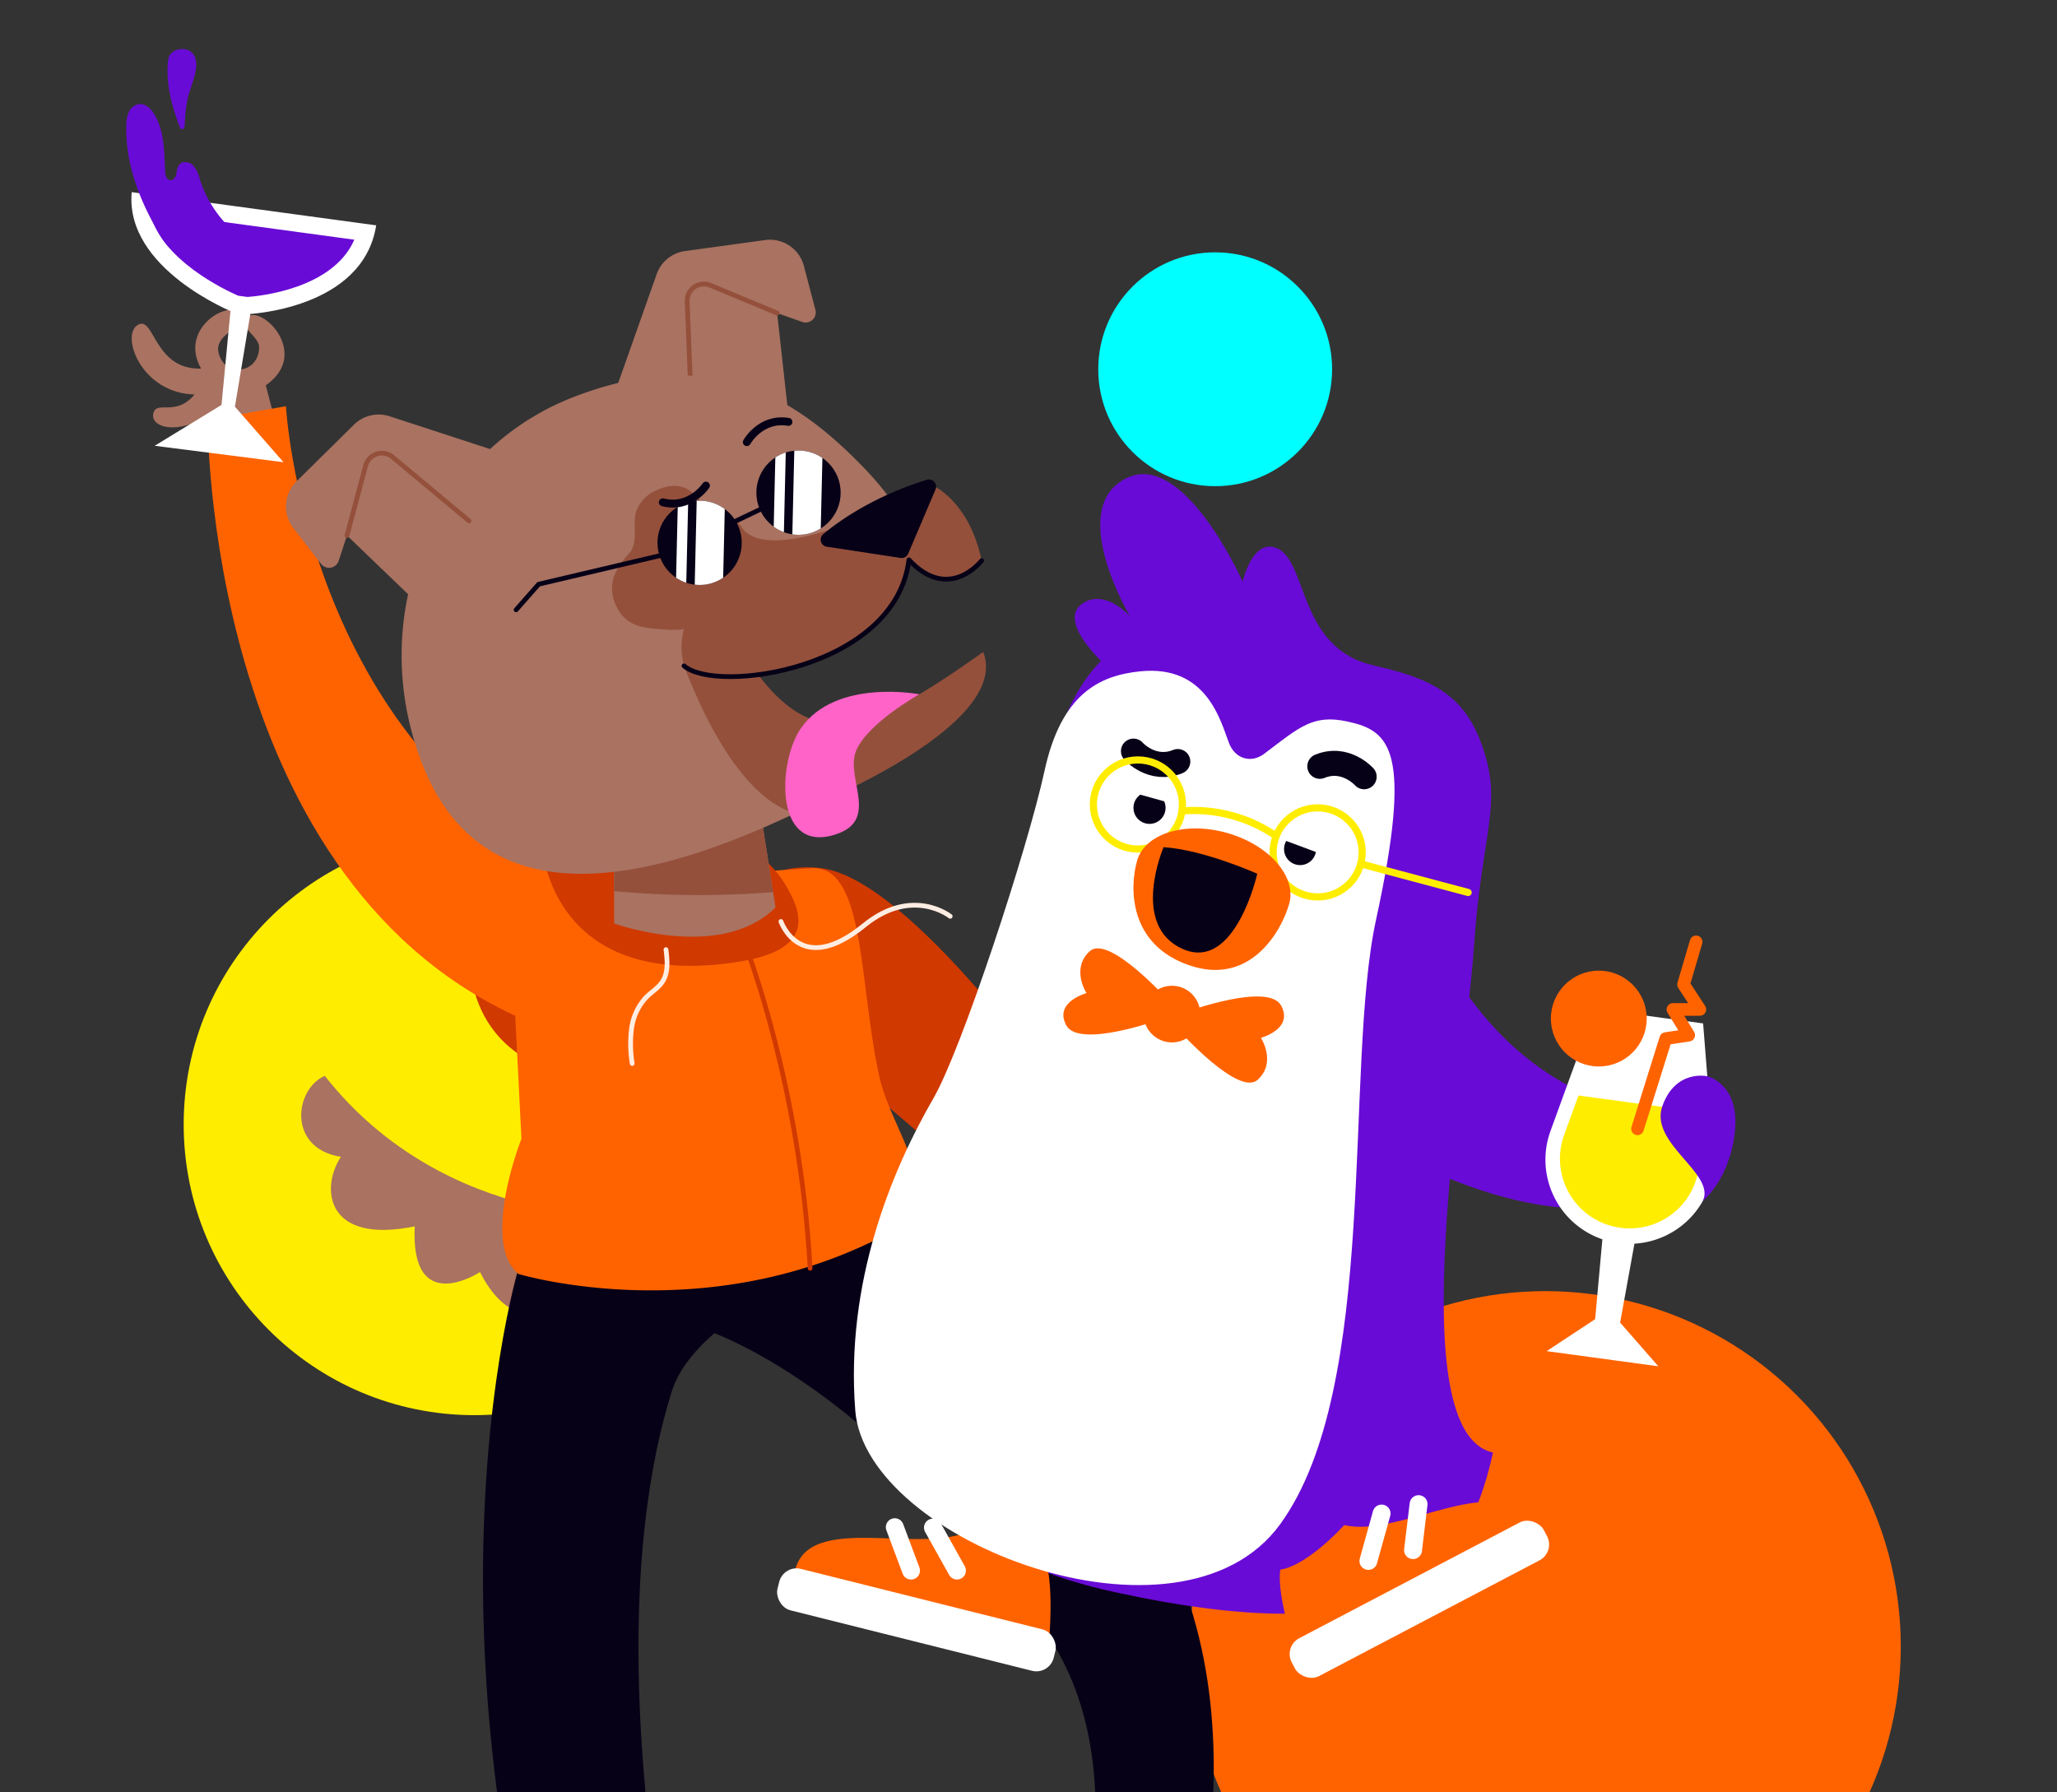 <svg xmlns="http://www.w3.org/2000/svg" xmlns:xlink="http://www.w3.org/1999/xlink" width="575" height="501" viewBox="0 0 575 501"><rect x="0" y="0" width="575" height="501" fill="#333333" stroke="none"/><defs><clipPath id="a"><rect width="575" height="501" transform="translate(0 -0.332)" fill="#fff"/></clipPath></defs><g transform="translate(0 0.332)" clip-path="url(#a)"><g transform="translate(0 -785.332)"><circle cx="81.273" cy="81.273" r="81.273" transform="translate(51.345 1018.05)" fill="#ffed00"/><circle cx="32.685" cy="32.685" r="32.685" transform="translate(306.998 855.538)" fill="aqua"/><circle cx="99.348" cy="99.348" r="99.348" transform="translate(332.638 1145.922)" fill="#ff6300"/><path d="M171.342,896.21l12.213-34.564a9.827,9.827,0,0,1,7.928-6.462l22.385-3.079a9.829,9.829,0,0,1,10.846,7.241l3.222,12.268A2.827,2.827,0,0,1,224.259,875l-7.026-2.485,3.453,31.172Z" fill="#a97261"/><path d="M217.233,872.512l-18.669-7.762a4.681,4.681,0,0,0-6.475,4.509l1.112,27.847" fill="none" stroke="#94503b" stroke-linecap="round" stroke-linejoin="round" stroke-width="1.326"/><path d="M177.779,1125.1s-52.977,3.863-86.992-39.355c-8.407,3.616-10.6,20.211,4.5,22.646-5.717,8.675-4.319,24.557,20.644,19.425-1.262,25.63,18.256,12.77,18.256,12.77,13.117,26.4,36.938,2.28,36.938,2.28Z" fill="#a97261"/><path d="M79.835,914,74.3,892.709c13.235-9.21-2.386-23.792-5.673-18.552-1.643,2.62,3.806,4.893,3.814,7.924.01,3.414-2.358,6.46-6.37,6.239-3.795-.209-5.651-4.677-4.969-6.811,1.262-3.944,6.585-4.809,6.334-7.507-.625-6.709-18.2,1.715-11.227,14.04-13.382.374-13.011-15.212-17.78-12.159s1.177,19.073,15.955,19.391c-5.306,6.382-10.509,1.462-11.524,5.267-.99,3.709,6.718,7.342,19.888-1.935l3.643,20.7Z" fill="#a97261"/><path d="M229.415,1027.677c25.386,2.974,68.3,65.064,68.3,65.064l69.21-5.3,1.8,18.1-82.632,21.24L198.3,1051.549S204.028,1024.7,229.415,1027.677Z" fill="#d03900"/><path d="M196.782,1021.933s-53.008-23.407-61.134,1.544-6.846,48.587,13.731,58.761,47.4-15.291,47.4-15.291Z" fill="#d03900"/><path d="M248.505,1117.911c0,27.553-18.826,34.32-46.379,34.32s-53.4-6.767-53.4-34.32a49.889,49.889,0,1,1,99.778,0Z" fill="#070117"/><path d="M144.946,1139.535s-42.858,141.184,49.447,320.755l21.874-7.485c-48.864-158.054-40.653-240.228-28.48-278.838,6.8-21.585,46.1-35.352,46.1-35.352Z" fill="#070117"/><path d="M242.089,1121.647s35.062,13.462,79.306,87.172c34.589,57.627,11.588,132.967-6.878,183.627L288.43,1383c14.328-50.068,30.219-104.872,3.091-142.88-53.955-75.6-100.079-85.224-100.079-85.224Z" fill="#070117"/><path d="M144.858,1141.11s55.491,16.826,108-13.874c9.4-12.531-3.811-26.574-7.073-41.392-5.8-26.35-3.83-59.609-19.337-58.119l-64.582,4.21a18.241,18.241,0,0,0-18.8,17.966l2.693,53.449S134.357,1132.01,144.858,1141.11Z" fill="#ff6300"/><path d="M162.983,1029.208C85.144,994.086,79.929,898.555,79.929,898.555l-21.87,3.817s-.7,126.373,85.811,166.506C170.193,1048.433,162.983,1029.208,162.983,1029.208Z" fill="#ff6300"/><path d="M61.641,901.111l3.548.463L72.7,856.392l-6.707-.876Z" fill="#fff"/><path d="M65.339,872.347l3.662.478s32.455-1.194,36.156-24.833l-68.339-9.279C34.851,860.246,65.339,872.347,65.339,872.347Z" fill="#fff"/><path d="M66.6,867.674c-3.312-1.438-21.788-10.014-24.693-23.428l57.138,7.759c-6.03,13.881-26.869,15.8-29.872,16.005Z" fill="#690bd6"/><path d="M43.239,909.618l36.007,4.59L65.735,898.751l-3.9-.509Z" fill="#fff"/><path d="M65.195,862.544" fill="none" stroke="#070117" stroke-linecap="round" stroke-linejoin="round" stroke-width="1.326"/><path d="M55.908,835.28a9.565,9.565,0,0,0-1.9-4.023c-1.057-1.063-3.05-1.366-3.966-.179a6.227,6.227,0,0,0-.736,2.559c-.2.876-.844,1.832-1.735,1.734-1.034-.114-1.36-1.441-1.411-2.48-.273-5.511-.182-11.375-3.1-16.06-.918-1.476-2.382-2.894-4.115-2.754a3.815,3.815,0,0,0-2.959,2.3,9.475,9.475,0,0,0-.691,3.834c-.244,10.484,3.67,20.685,8.982,29.727,1.35,2.3,2.876,4.624,5.161,6a14.992,14.992,0,0,0,5.966,1.726,51.447,51.447,0,0,0,9,.306,10.61,10.61,0,0,0,3.528-.637,26.563,26.563,0,0,0,3.689-1.92c1.479-.928.716-.954-.807-1.818a32.732,32.732,0,0,1-14.9-18.309Z" fill="#690bd6"/><path d="M46.921,802.585a5.123,5.123,0,0,1,.412-1.983,4.009,4.009,0,0,1,3.752-1.865,4.114,4.114,0,0,1,1.677.347,3.737,3.737,0,0,1,1.889,2.411,7.367,7.367,0,0,1,.064,3.133c-.438,2.732-1.643,5.282-2.272,7.976a42.913,42.913,0,0,0-.8,7.348c-.029.52-.241,1.209-.76,1.167-.37-.03-.571-.434-.7-.781C48.039,814.613,46.433,808.773,46.921,802.585Z" fill="#690bd6"/><path d="M219.653,1032.513c-14.92-25.673-64.478-16.663-64.478-16.663l-3.77,4.711s1.512,41.867,55.214,33.272C229.119,1050.232,223.442,1039.032,219.653,1032.513Z" fill="#d03900"/><path d="M216.787,1038.66c-15.276,15.277-45.122,4.495-45.122,4.495V968.87l34.754,3.792Z" fill="#a97261"/><path d="M171.665,1034.116a260.425,260.425,0,0,0,44.45.264l-9.7-61.718-34.754-3.792Z" fill="#94503b"/><path d="M160.628,895.873c39.443-15.088,62.834,1.056,81.515,20.57a84.407,84.407,0,0,1,15.08,22.051l-5.564-2.573L199,972.59l29.887,32.87,25.51-16.34c-5.339,7.12-13.416,13.846-25.054,19.738-54.317,27.494-95.762,30.332-111.55-10.938S121.185,910.962,160.628,895.873Z" fill="#a97261"/><path d="M197.572,926.5c-1.991-1.316-3.278-3.54-5.348-4.727-2.625-1.506-5.989-1.015-8.722.284a10.293,10.293,0,0,0-5.639,5.8c-1.17,3.676.582,8.115-1.575,11.313-1.1,1.627-7.325,6.732-4.448,14.255s9.437,7.1,13.675,7.518c7.8.762,18.147-2.13,22.745-8.86,3.335-4.884,2.292-14.4-.51-19.029C204.641,927.913,202.209,929.561,197.572,926.5Z" fill="#94503b"/><path d="M274.856,967.25c-33.514,23.673-49.093,30.475-68.706-2.294L191.2,971.138c15.341,40.1,31.313,41.077,31.313,41.077S283.086,988.765,274.856,967.25Z" fill="#94503b"/><path d="M254.073,941.489c1.257,13.568-23.554,39.094-62.87,29.649-4.79-18.233,16.441-26.519,16.363-38.29,10.01,11.7,52.722-12.375,52.722-12.375s10.6,4.219,14.116,21.239C272.387,943.947,263.561,952.414,254.073,941.489Z" fill="#94503b"/><path d="M208.761,908.6s3.846-6.974,11.632-5.661" fill="none" stroke="#070117" stroke-linecap="round" stroke-miterlimit="10" stroke-width="2.211"/><circle cx="4.56" cy="4.56" r="4.56" transform="translate(189.649 936.314)" fill="#070117"/><circle cx="4.56" cy="4.56" r="4.56" transform="translate(214.749 922.759)" fill="#070117"/><path d="M231.127,937.829l20.6,3.139a2.007,2.007,0,0,0,2.149-1.2l7.633-17.937a2.015,2.015,0,0,0-2.45-2.708c-14.8,4.617-24.361,11.373-28.924,15.183A2,2,0,0,0,231.127,937.829Z" fill="#070117"/><path d="M274.4,941.712s-9.08,11.841-20.331-.223c-3.69,30.521-53.784,37.6-62.87,29.649" fill="none" stroke="#070117" stroke-linecap="round" stroke-linejoin="round" stroke-width="1.326"/><path d="M218.3,1042.595s5.381,15.672,23.234,1.109c13.511-11.021,24.082-2.558,24.082-2.558" fill="none" stroke="#ffede2" stroke-linecap="round" stroke-linejoin="round" stroke-width="1.326"/><path d="M186.168,1050.462c.376,3.041.69,6.372-.978,8.942-1.125,1.733-2.981,2.83-4.451,4.279a15.662,15.662,0,0,0-4.185,8.763,34.316,34.316,0,0,0,.164,9.84" fill="none" stroke="#ffede2" stroke-linecap="round" stroke-linejoin="round" stroke-width="1.326"/><path d="M208.6,1049.9s15.1,38.793,17.849,89.634" fill="none" stroke="#d03900" stroke-linecap="round" stroke-linejoin="round" stroke-width="1.326"/><path d="M207.613,1408.416s-25.561,1.5-36.714,12.752c0,0,14.38,23.425,19.507,41.221s-22.063,10.342-22.063,28.044h26.389c7.957,0,32.264-18.052,32.264-18.052a49.291,49.291,0,0,0-8.262-17.405Z" fill="#ffed00"/><path d="M293.95,1341.521s25.582-1.081,37.81,9c0,0-11.951,24.752-15.263,42.973s22.992,8.071,24.772,25.683c0,0-34.07,9.045-60.171-12.062,0-10.195,6.47-18.148,6.47-18.148Z" fill="#ffed00"/><path d="M213.981,1474.019s-13.841,9.241-17.644,10.826-26.584-.456-26.584-.456" fill="none" stroke="#070117" stroke-linecap="round" stroke-linejoin="round" stroke-width="1.326"/><path d="M341.269,1412.25s-25.5,9.813-51.481-7.794" fill="none" stroke="#070117" stroke-linecap="round" stroke-linejoin="round" stroke-width="1.326"/><path d="M257,979.083s-23.428-4.548-33.146,9.541c-6.382,9.253-7.429,34.042,8.527,29.975,14.255-3.635,3.79-15.858,6.888-23.623S257,979.083,257,979.083Z" fill="#ff63c7"/><path d="M143.744,912.741,108.9,901.362a9.83,9.83,0,0,0-9.955,2.349L82.859,919.583a9.829,9.829,0,0,0-.868,13.012l7.764,10.03a2.827,2.827,0,0,0,4.923-.853l2.312-7.085L119.6,956.42Z" fill="#a97261"/><path d="M96.99,934.687l5.221-19.533a4.682,4.682,0,0,1,7.521-2.386l21.4,17.85" fill="none" stroke="#94503b" stroke-linecap="round" stroke-linejoin="round" stroke-width="1.326"/><circle cx="11.781" cy="11.781" r="11.781" transform="translate(183.785 924.958)" fill="#070117"/><path d="M215.758,925.848l-12.69,6.052-14.975,7.567-37.519,8.842-6.307,7.158" fill="none" stroke="#070117" stroke-linecap="round" stroke-linejoin="round" stroke-width="1.326"/><circle cx="11.781" cy="11.781" r="11.781" transform="translate(211.429 910.935)" fill="#070117"/><path d="M194.748,924.993a11.788,11.788,0,0,1,7.851,2.3l-.45,19.2a11.6,11.6,0,0,1-7.95,1.936Z" fill="#fff"/><path d="M189.452,926.67a11.872,11.872,0,0,1,2.073-1c.278-.1.559-.179.839-.258l-.527,22.493a11.834,11.834,0,0,1-2.849-1.408Z" fill="#fff"/><path d="M222.033,911.005a11.782,11.782,0,0,1,7.858,2.018l-.462,19.7a11.8,11.8,0,0,1-7.943,1.65Z" fill="#fff"/><path d="M216.732,912.887a11.779,11.779,0,0,1,2.438-1.238c.158-.058.318-.1.477-.147l-.522,22.257a11.867,11.867,0,0,1-2.846-1.516Z" fill="#fff"/><path d="M197.335,920.747s-4.414,6.629-12.063,4.671" fill="none" stroke="#070117" stroke-linecap="round" stroke-miterlimit="10" stroke-width="2.211"/><path d="M286.968,1022.494c6.416-20.253,7.825-40.492,22.034-54,13.642-12.965,38.013-5.386,59.777-.656s37.62,5.893,44.65,23.35c7.322,18.185.9,24.491-1.424,58.477-2.572,37.581-20.489,135.762,5.338,141.375-8.057,37.071-30.382,55.4-105.56,39.06s-69.442-66.739-52.007-121.775Z" fill="#690bd6"/><path d="M291.966,1220.579s2.748,4.68,1.267,23.568l-71.347-17.86c1.553-19.809,35.224-6.052,49.8-13.574C285.7,1221.858,291.966,1220.579,291.966,1220.579Z" fill="#ff6300"/><line x1="6.719" y1="12.011" transform="translate(260.786 1212.03)" fill="none" stroke="#fff" stroke-linecap="round" stroke-linejoin="round" stroke-width="5"/><line x1="4.542" y1="12.133" transform="translate(250.123 1211.915)" fill="none" stroke="#fff" stroke-linecap="round" stroke-linejoin="round" stroke-width="5"/><rect width="79.59" height="11.947" rx="4.994" transform="translate(293.332 1253.273) rotate(-165.946)" fill="#fff"/><path d="M357.922,1223.757s-1.567,5.2,4.329,23.2l65.119-34.189c-6.183-18.883-35.658,2.43-51.6-1.441C364.31,1223.522,357.922,1223.757,357.922,1223.757Z" fill="#ff6300"/><line y1="13.257" x2="3.695" transform="translate(382.509 1208.094)" fill="none" stroke="#fff" stroke-linecap="round" stroke-linejoin="round" stroke-width="5"/><line y1="12.862" x2="1.551" transform="translate(394.989 1205.466)" fill="none" stroke="#fff" stroke-linecap="round" stroke-linejoin="round" stroke-width="5"/><rect width="79.59" height="11.947" rx="4.994" transform="translate(358.754 1245.272) rotate(-27.7)" fill="#fff"/><path d="M406.015,1056.788c26.182,42.049,56.782,34.08,60.028,50.468s-33.736,28.537-94.639-10.539Z" fill="#690bd6"/><path d="M384.248,971.089c-22.178-4.82-18.384-30.683-28.177-33.128-6.247-1.559-8.7,9.646-8.7,9.646s-16.246-36.524-32.239-29.059c-17.454,8.146.713,38.71.713,38.71s-6.579-7.481-12.823-3.822c-10.376,6.082,13.627,24.243,13.627,24.243Z" fill="#690bd6"/><path d="M260.928,1092.007c7.94-13.737,26.316-69.734,31.051-91.522s15.594-26.657,26.66-27.81c18.839-1.963,22.6,14.119,24.935,20.112,1.7,4.351,6.173,5.675,9.795,2.936,10.068-7.613,13.689-11.116,23.384-9.009,11.844,2.574,18.2,8,7.889,55.434-9.025,41.525,1.154,130.505-26.8,168.948s-115.909,4.657-118.763-31.748C236.277,1143.55,249.138,1112.406,260.928,1092.007Z" fill="#fff"/><path d="M381.324,1002.134s-5.2-5.863-12.391-2.918" fill="none" stroke="#070117" stroke-linecap="round" stroke-miterlimit="10" stroke-width="7"/><circle cx="4.487" cy="4.487" r="4.487" transform="translate(358.935 1017.859)" fill="#070117"/><circle cx="4.487" cy="4.487" r="4.487" transform="translate(316.84 1006.334)" fill="#070117"/><path d="M371.4,1024.5l-12.47-4.645-30.417-9.987-16.06-4.487,20.576-5.612s30.228,14.263,30.389,14.148S371.4,1024.5,371.4,1024.5Z" fill="#fff"/><path d="M316.839,994.969s5.2,5.863,12.392,2.917" fill="none" stroke="#070117" stroke-linecap="round" stroke-miterlimit="10" stroke-width="7"/><circle cx="7.918" cy="7.918" r="7.918" transform="translate(319.677 1060.562)" fill="#ff6300"/><path d="M326.7,1064.768s-16.785-18.735-22.1-13.853-.891,11.707-.891,11.707-9.192,2.473-5.647,9.009,25.91-1.54,25.91-1.54Z" fill="#ff6300"/><path d="M329.483,1072.973s16.785,18.736,22.1,13.854.89-11.708.89-11.708,9.193-2.473,5.648-9.008-25.91,1.54-25.91,1.54Z" fill="#ff6300"/><circle cx="12.453" cy="12.453" r="12.453" transform="translate(355.878 1010.824)" fill="none" stroke="#ffed00" stroke-linecap="round" stroke-linejoin="round" stroke-width="2"/><circle cx="12.453" cy="12.453" r="12.453" transform="translate(305.633 997.436)" fill="none" stroke="#ffed00" stroke-linecap="round" stroke-linejoin="round" stroke-width="2"/><path d="M330.407,1011.7a40.731,40.731,0,0,1,26.335,7.017" fill="none" stroke="#ffed00" stroke-linecap="round" stroke-linejoin="round" stroke-width="2"/><line x2="30.032" y2="8.002" transform="translate(380.365 1026.484)" fill="none" stroke="#ffed00" stroke-linecap="round" stroke-linejoin="round" stroke-width="2"/><path d="M317.854,1025.614c-2.161,7.618-2.322,23.5,14.689,29.262s25.665-9.589,27.825-17.208-5.606-16.493-17.346-19.822S320.014,1017.995,317.854,1025.614Z" fill="#ff6300"/><path d="M351.444,1029.246s-14.941-6.706-26.183-7.424c0,0-9.435,21.859,5.3,28.437S351.444,1029.246,351.444,1029.246Z" fill="#070117"/><path d="M478.95,1107.324l-2.874-36.238-30.221-4.106-12.436,34.159a23.516,23.516,0,0,0,14.5,30.3l-2.025,22.331-13.555,8.93,31.223,4.241-10.682-12.222,4.005-22.062A23.517,23.517,0,0,0,478.95,1107.324Z" fill="#fff"/><circle cx="13.395" cy="13.395" r="13.395" transform="translate(433.522 1056.335)" fill="#ff6300"/><path d="M474.054,1095.692l-32.814-4.457-4.006,11a19.491,19.491,0,0,0,15.692,25.982h0a19.491,19.491,0,0,0,22.054-20.855Z" fill="#ffed00"/><path d="M457.743,1100.551l7.893-25.218,6.408-.965-4.4-7.182,7.516-.01-4.551-6.976,3.506-11.9" fill="none" stroke="#ff6300" stroke-linecap="round" stroke-linejoin="round" stroke-width="3.544"/><path d="M477.248,1085.857s-8.892-2.05-12.575,8.376,14.983,18.777,11.334,26.473c0,0,7.62-6.151,8.96-19.465S477.248,1085.857,477.248,1085.857Z" fill="#690bd6"/></g></g></svg>